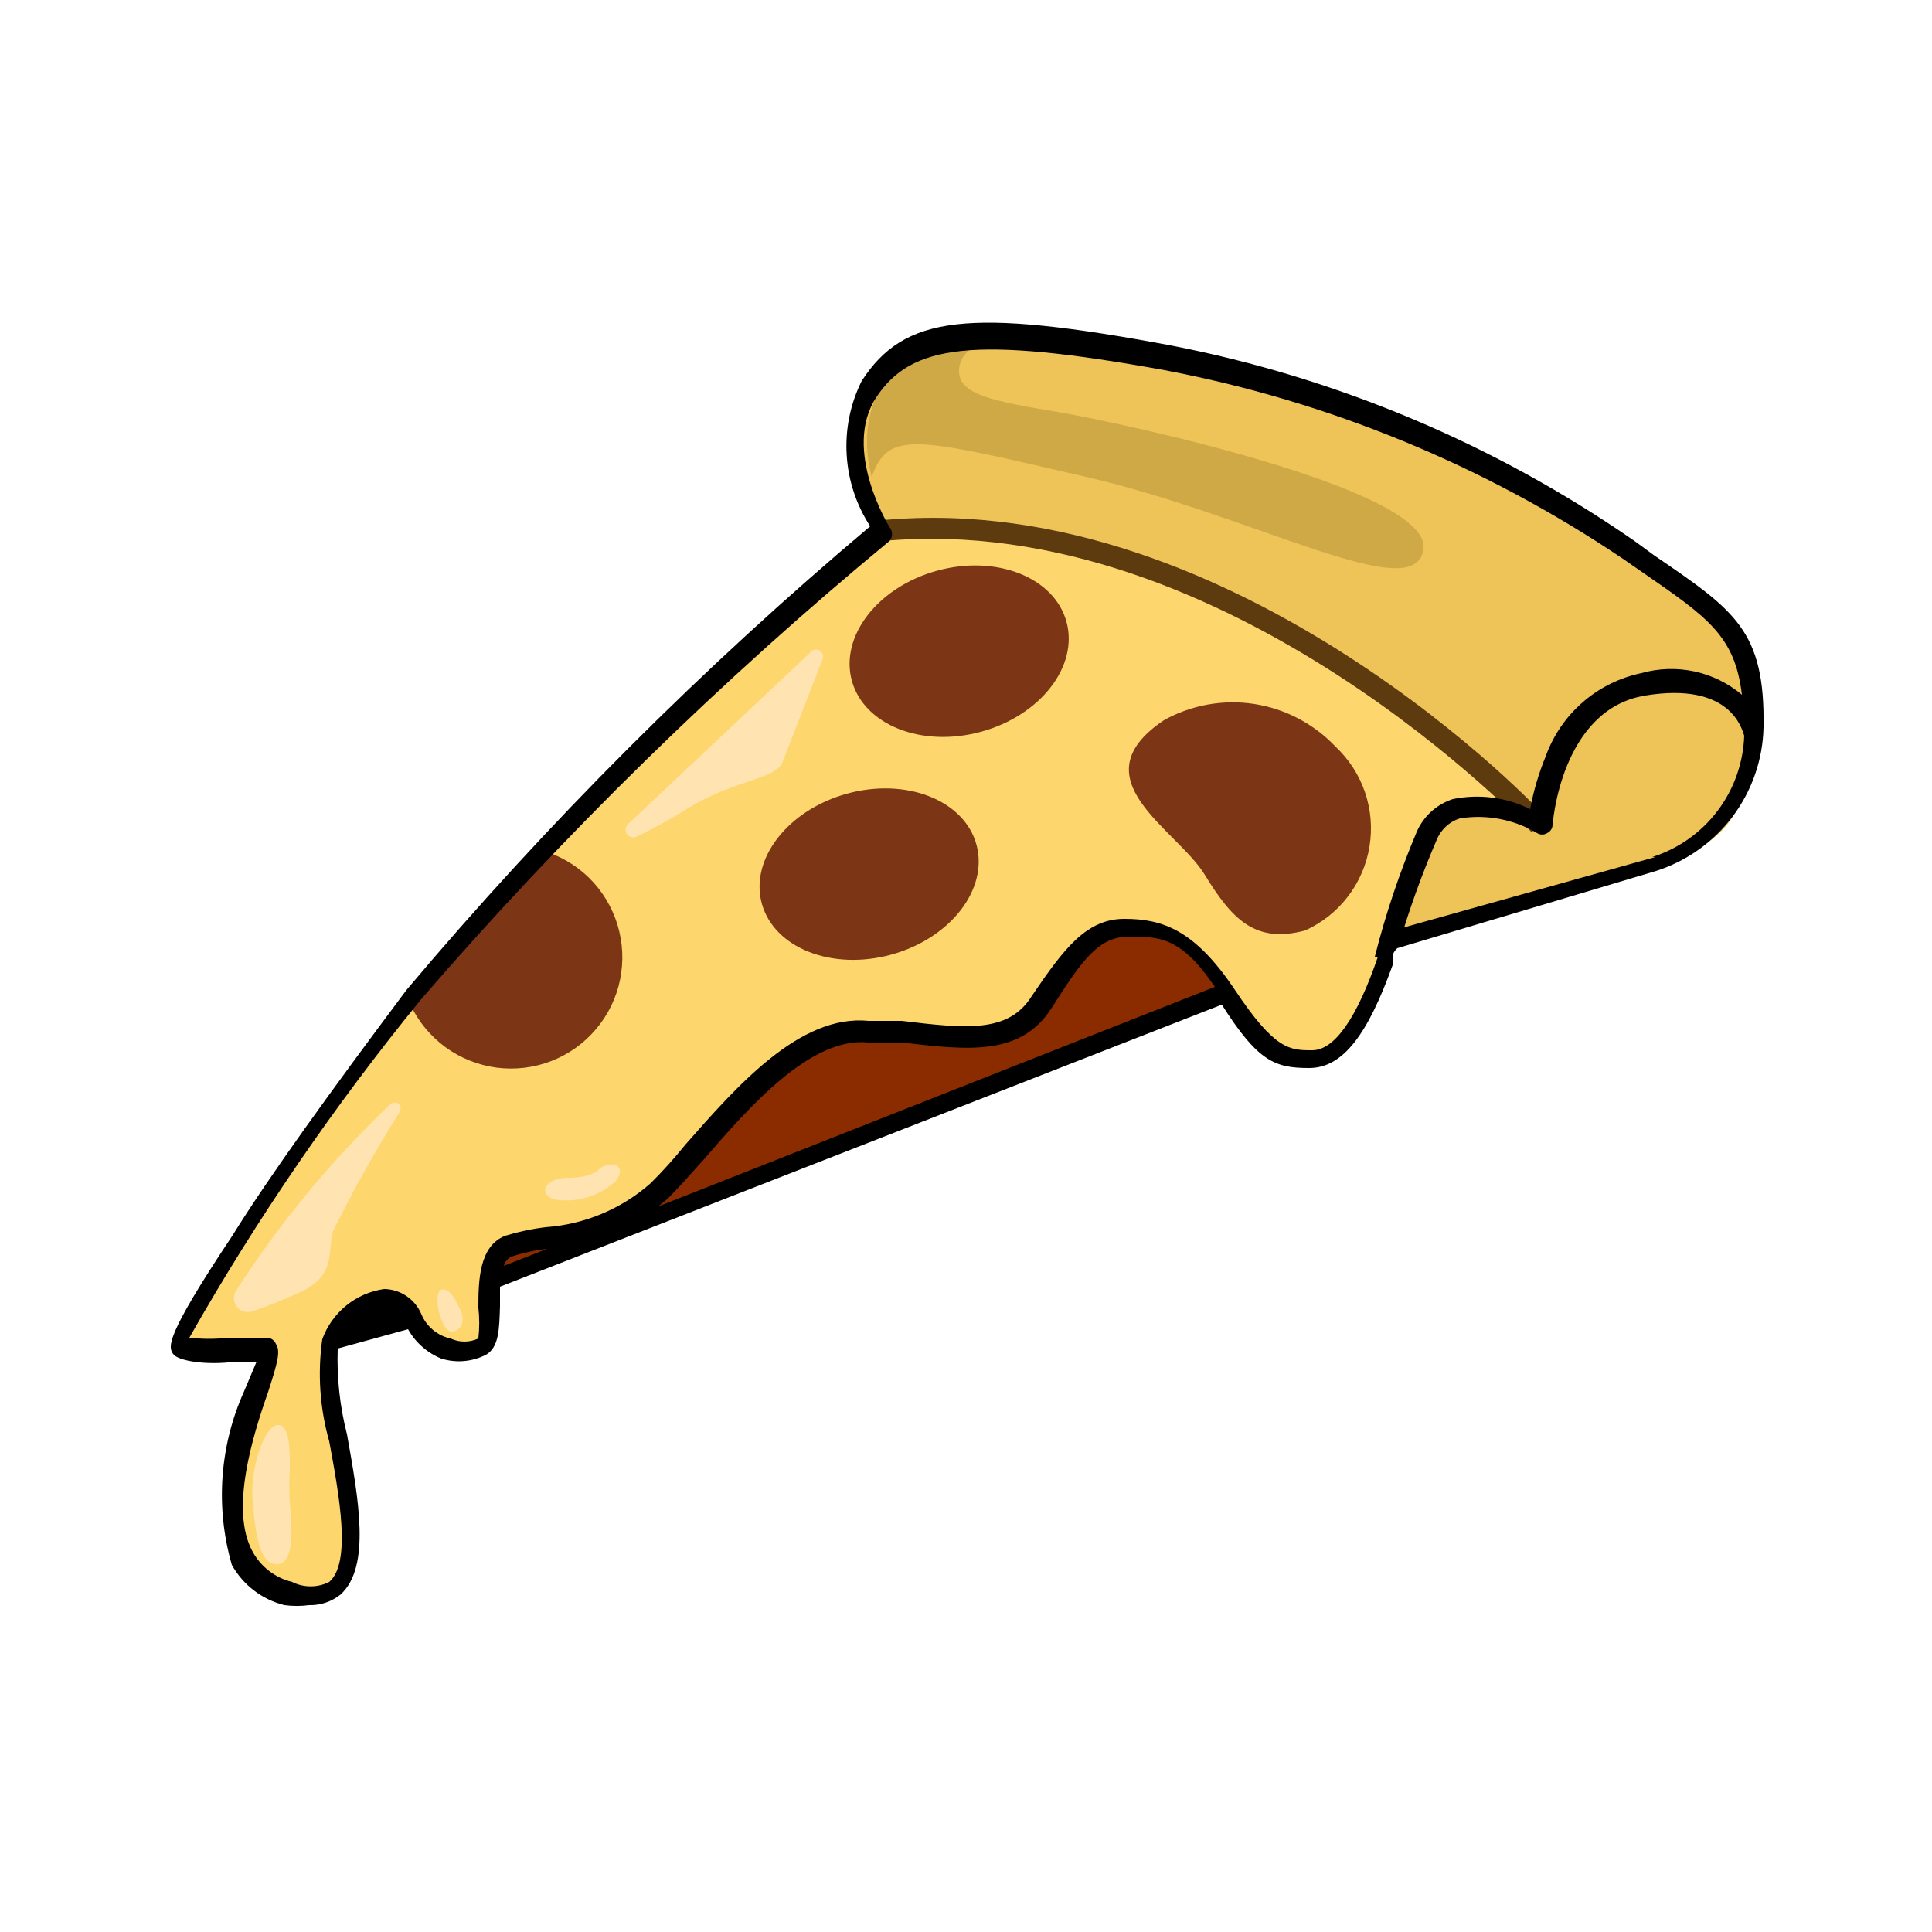 <svg width="25" height="25" viewBox="0 0 25 25" fill="none" xmlns="http://www.w3.org/2000/svg">
  <path d="M18 12.2L21.43 11.2C21.793 11.082 22.11 10.854 22.338 10.547C22.565 10.241 22.692 9.872 22.7 9.49C22.7 8.13 22.3 7.96 21.08 7.12C19.275 5.877 17.232 5.023 15.08 4.61C12.51 4.14 11.73 4.24 11.22 5.02C10.71 5.8 11.39 6.85 11.39 6.85C9.187 8.702 7.146 10.74 5.29 12.94C3.39 15.49 2.17 17.32 2.29 17.48C2.41 17.64 3.13 17.48 3.37 17.48C3.61 17.48 2.1 20.2 3.7 20.64C5.3 21.08 4 18 4.24 17.38C4.48 16.76 5.12 16.6 5.32 17.08C5.348 17.166 5.394 17.245 5.455 17.312C5.517 17.379 5.592 17.432 5.675 17.467C5.759 17.502 5.849 17.518 5.939 17.516C6.03 17.513 6.119 17.49 6.2 17.45C6.44 17.32 6.13 16.3 6.58 16.13C7.03 15.96 7.86 16.06 8.51 15.42C9.16 14.78 10.17 13.25 11.22 13.35C12.27 13.45 13.05 13.66 13.45 13.01C13.85 12.36 14.1 12.01 14.54 12.01C14.98 12.01 15.35 12.01 15.86 12.86C16.37 13.71 16.54 13.7 16.94 13.7C17.34 13.7 17.69 13.18 18 12.2Z" fill="#FDD76E"/>
  <path d="M15.52 12.43L8.4 15.65L8.63 15.7L15.85 12.88L15.52 12.43Z" fill="#DF8C26"/>
  <path d="M15.86 12.88L6.33 16.6C6.33 16.6 6.51 16.11 6.93 16.05C7.35 15.99 7.84 16.17 8.26 15.62C8.68 15.07 9.96 13.62 10.59 13.47C11.391 13.496 12.193 13.469 12.99 13.39C13.46 13.16 13.81 12.34 14.07 12.2C14.228 12.103 14.405 12.044 14.589 12.027C14.774 12.01 14.959 12.035 15.132 12.101C15.305 12.166 15.46 12.271 15.586 12.406C15.713 12.541 15.806 12.703 15.86 12.88Z" fill="#8B2C00"/>
  <path d="M19.92 10.67C19.92 10.67 16 6.55 11.42 6.85C11.42 6.85 10.23 4.91 12.21 4.37C14.19 3.83 19 5.78 20 6.45C21 7.12 22.37 7.71 22.52 8.45C22.52 8.45 23.16 10.57 21.83 11.03C20.5 11.49 18 12.2 18 12.2C18 12.2 18.2 10.7 18.94 10.56C19.68 10.42 19.92 10.67 19.92 10.67Z" fill="#EEC358"/>
  <path d="M3.75 19.45C3.74 19.3 3.74 19.15 3.75 19C3.75 18.76 3.75 18.43 3.59 18.44C3.43 18.45 3.23 18.98 3.27 19.44C3.31 19.9 3.37 20.25 3.59 20.24C3.81 20.23 3.78 19.77 3.75 19.45Z" fill="#FFE4B2"/>
  <path d="M5.05 14.29C5.12 14.23 5.22 14.29 5.17 14.39C4.857 14.888 4.57 15.402 4.31 15.93C4.23 16.22 4.36 16.52 3.84 16.74C3.64 16.83 3.44 16.91 3.26 16.97C3.226 16.981 3.189 16.981 3.154 16.97C3.12 16.96 3.09 16.939 3.067 16.911C3.044 16.883 3.031 16.849 3.028 16.813C3.025 16.777 3.032 16.741 3.05 16.71C3.618 15.826 4.289 15.014 5.05 14.29Z" fill="#FFE4B2"/>
  <path d="M5.93 16.9C5.93 16.9 5.83 16.65 5.71 16.69C5.59 16.73 5.71 17.28 5.87 17.23C6.03 17.18 6 17 5.93 16.9Z" fill="#FFE4B2"/>
  <path d="M7.76 15.12C7.76 15.12 7.68 15.24 7.36 15.24C7.04 15.24 6.96 15.45 7.17 15.52C7.313 15.544 7.459 15.535 7.598 15.494C7.737 15.452 7.864 15.379 7.97 15.28C8.11 15.1 7.94 15 7.76 15.12Z" fill="#FFE4B2"/>
  <path d="M10.5 8.43L8.12 10.67C8.105 10.687 8.096 10.708 8.095 10.73C8.094 10.752 8.1 10.775 8.112 10.793C8.125 10.812 8.143 10.825 8.165 10.832C8.186 10.838 8.209 10.838 8.23 10.83C8.46 10.72 8.684 10.596 8.9 10.46C9.51 10.08 10.05 10.09 10.13 9.85L10.64 8.54C10.651 8.521 10.654 8.499 10.65 8.478C10.646 8.457 10.634 8.438 10.617 8.425C10.601 8.411 10.579 8.405 10.558 8.405C10.536 8.406 10.516 8.415 10.5 8.43Z" fill="#FFE4B2"/>
  <path d="M12.82 4.38C12.82 4.38 12.41 4.49 12.41 4.8C12.41 5.11 12.85 5.19 13.68 5.33C14.51 5.47 18.51 6.33 18.42 7.1C18.33 7.87 16.26 6.68 14.05 6.17C11.84 5.66 11.5 5.56 11.28 6.17C11.28 6.16 10.75 4.48 12.82 4.38Z" fill="#D0A947"/>
  <path d="M11.533 12.353C12.3 12.142 12.793 11.505 12.635 10.929C12.477 10.354 11.727 10.059 10.96 10.27C10.194 10.481 9.7 11.118 9.858 11.693C10.017 12.268 10.766 12.563 11.533 12.353Z" fill="#7C3616"/>
  <path d="M12.698 9.468C13.465 9.257 13.958 8.62 13.8 8.045C13.642 7.47 12.892 7.174 12.125 7.385C11.358 7.596 10.865 8.234 11.023 8.809C11.181 9.384 11.931 9.679 12.698 9.468Z" fill="#7C3616"/>
  <path d="M7 11C7.232 11.065 7.445 11.187 7.618 11.355C7.791 11.524 7.918 11.733 7.989 11.963C8.06 12.194 8.072 12.439 8.024 12.675C7.976 12.912 7.869 13.132 7.713 13.316C7.557 13.501 7.358 13.643 7.133 13.73C6.908 13.817 6.664 13.846 6.425 13.815C6.186 13.783 5.958 13.692 5.763 13.55C5.569 13.407 5.413 13.218 5.31 13" fill="#7C3616"/>
  <path d="M17.28 9.66C17 9.365 16.63 9.171 16.228 9.109C15.826 9.048 15.415 9.122 15.06 9.32C13.93 10.08 15.23 10.73 15.59 11.32C15.95 11.91 16.25 12.21 16.89 12.04C17.107 11.941 17.297 11.791 17.442 11.601C17.587 11.412 17.683 11.19 17.721 10.954C17.76 10.719 17.74 10.478 17.663 10.252C17.586 10.026 17.454 9.823 17.28 9.66Z" fill="#7C3616"/>
  <path d="M19.82 10.77C19.82 10.77 15.9 6.59 11.43 7V6.73C16 6.31 20 10.54 20 10.58L19.82 10.77Z" fill="#5E3A0F"/>
  <path d="M21.41 7.19L21.15 7C19.347 5.75 17.304 4.888 15.15 4.47C12.53 3.98 11.7 4.08 11.15 4.93C11.003 5.226 10.936 5.555 10.956 5.885C10.975 6.214 11.08 6.533 11.26 6.81C9.093 8.635 7.085 10.643 5.26 12.81C4.28 14.12 3.49 15.21 3 16C2.12 17.32 2.18 17.43 2.24 17.52C2.3 17.61 2.67 17.67 3.04 17.62H3.32L3.16 18C2.841 18.707 2.785 19.505 3 20.25C3.072 20.378 3.169 20.491 3.286 20.58C3.403 20.67 3.537 20.734 3.68 20.77C3.786 20.784 3.894 20.784 4 20.77C4.149 20.774 4.295 20.724 4.41 20.63C4.8 20.27 4.64 19.4 4.49 18.56C4.397 18.198 4.357 17.824 4.37 17.45L5.28 17.2C5.376 17.372 5.528 17.506 5.71 17.58C5.902 17.64 6.111 17.622 6.29 17.53C6.46 17.43 6.46 17.19 6.47 16.9V16.65L15.81 13C16.28 13.74 16.5 13.82 16.94 13.82C17.38 13.82 17.7 13.38 18.02 12.49V12.42C18.02 12.36 18.02 12.33 18.08 12.27L21.43 11.27C21.826 11.143 22.173 10.896 22.423 10.562C22.672 10.229 22.811 9.826 22.82 9.41C22.84 8.16 22.45 7.9 21.41 7.19ZM6.52 16.38C6.527 16.354 6.539 16.329 6.556 16.309C6.574 16.288 6.595 16.271 6.62 16.26C6.769 16.211 6.924 16.177 7.08 16.16L6.52 16.38ZM8.52 15.61L8.64 15.51C8.78 15.37 8.94 15.19 9.11 15C9.69 14.33 10.49 13.41 11.24 13.49H11.67C12.53 13.59 13.21 13.67 13.61 13.04C14.01 12.41 14.22 12.12 14.61 12.12C15 12.12 15.28 12.12 15.72 12.77L8.52 15.61ZM17.83 12.38C17.56 13.17 17.27 13.59 16.98 13.59C16.69 13.59 16.5 13.59 15.98 12.81C15.46 12.03 15.04 11.89 14.55 11.89C14.06 11.89 13.77 12.27 13.35 12.89C13.05 13.37 12.5 13.31 11.67 13.21H11.24C10.35 13.12 9.53 14.06 8.87 14.81C8.729 14.985 8.579 15.152 8.42 15.31C8.042 15.644 7.564 15.844 7.06 15.88C6.884 15.901 6.71 15.938 6.54 15.99C6.2 16.12 6.19 16.57 6.19 16.92C6.205 17.053 6.205 17.187 6.19 17.32C6.134 17.346 6.072 17.36 6.01 17.36C5.948 17.36 5.886 17.346 5.83 17.32C5.745 17.302 5.666 17.263 5.6 17.207C5.534 17.151 5.482 17.08 5.45 17C5.409 16.906 5.343 16.826 5.257 16.769C5.172 16.712 5.072 16.681 4.97 16.68C4.79 16.706 4.621 16.779 4.48 16.894C4.339 17.009 4.232 17.159 4.17 17.33C4.108 17.771 4.138 18.221 4.26 18.65C4.39 19.35 4.55 20.22 4.26 20.47C4.186 20.508 4.103 20.527 4.02 20.527C3.937 20.527 3.854 20.508 3.78 20.47C3.672 20.444 3.571 20.396 3.484 20.329C3.396 20.262 3.323 20.177 3.27 20.08C2.97 19.54 3.27 18.58 3.47 18.01C3.6 17.61 3.63 17.48 3.57 17.39C3.561 17.368 3.546 17.349 3.526 17.334C3.507 17.32 3.484 17.312 3.46 17.31H3.32H2.96C2.791 17.329 2.619 17.329 2.45 17.31C3.325 15.768 4.329 14.303 5.45 12.93C7.301 10.788 9.328 8.804 11.51 7C11.531 6.975 11.543 6.943 11.543 6.91C11.543 6.877 11.531 6.845 11.51 6.82C11.51 6.82 10.89 5.82 11.34 5.14C11.79 4.46 12.59 4.34 15.07 4.79C17.192 5.193 19.209 6.023 21 7.23L21.26 7.41C22.1 7.99 22.45 8.23 22.54 8.99C22.363 8.841 22.151 8.737 21.925 8.688C21.698 8.64 21.463 8.647 21.24 8.71C20.958 8.769 20.696 8.899 20.479 9.088C20.262 9.277 20.097 9.519 20 9.79C19.91 10.009 19.843 10.237 19.8 10.47C19.491 10.316 19.139 10.271 18.8 10.34C18.695 10.374 18.599 10.43 18.518 10.504C18.437 10.578 18.373 10.669 18.33 10.77C18.11 11.292 17.929 11.831 17.79 12.38H17.83ZM21.42 11.09L18.17 12C18.291 11.616 18.431 11.239 18.59 10.87C18.616 10.804 18.657 10.745 18.709 10.696C18.76 10.648 18.822 10.612 18.89 10.59C19.235 10.535 19.589 10.602 19.89 10.78C19.909 10.793 19.932 10.799 19.955 10.799C19.978 10.799 20.001 10.793 20.02 10.78C20.04 10.771 20.056 10.757 20.069 10.739C20.081 10.722 20.088 10.701 20.09 10.68C20.09 10.68 20.19 9.18 21.29 9C22.39 8.82 22.54 9.43 22.57 9.52C22.558 9.872 22.437 10.213 22.224 10.494C22.011 10.775 21.716 10.983 21.38 11.09H21.42Z" fill="black"/>
</svg>